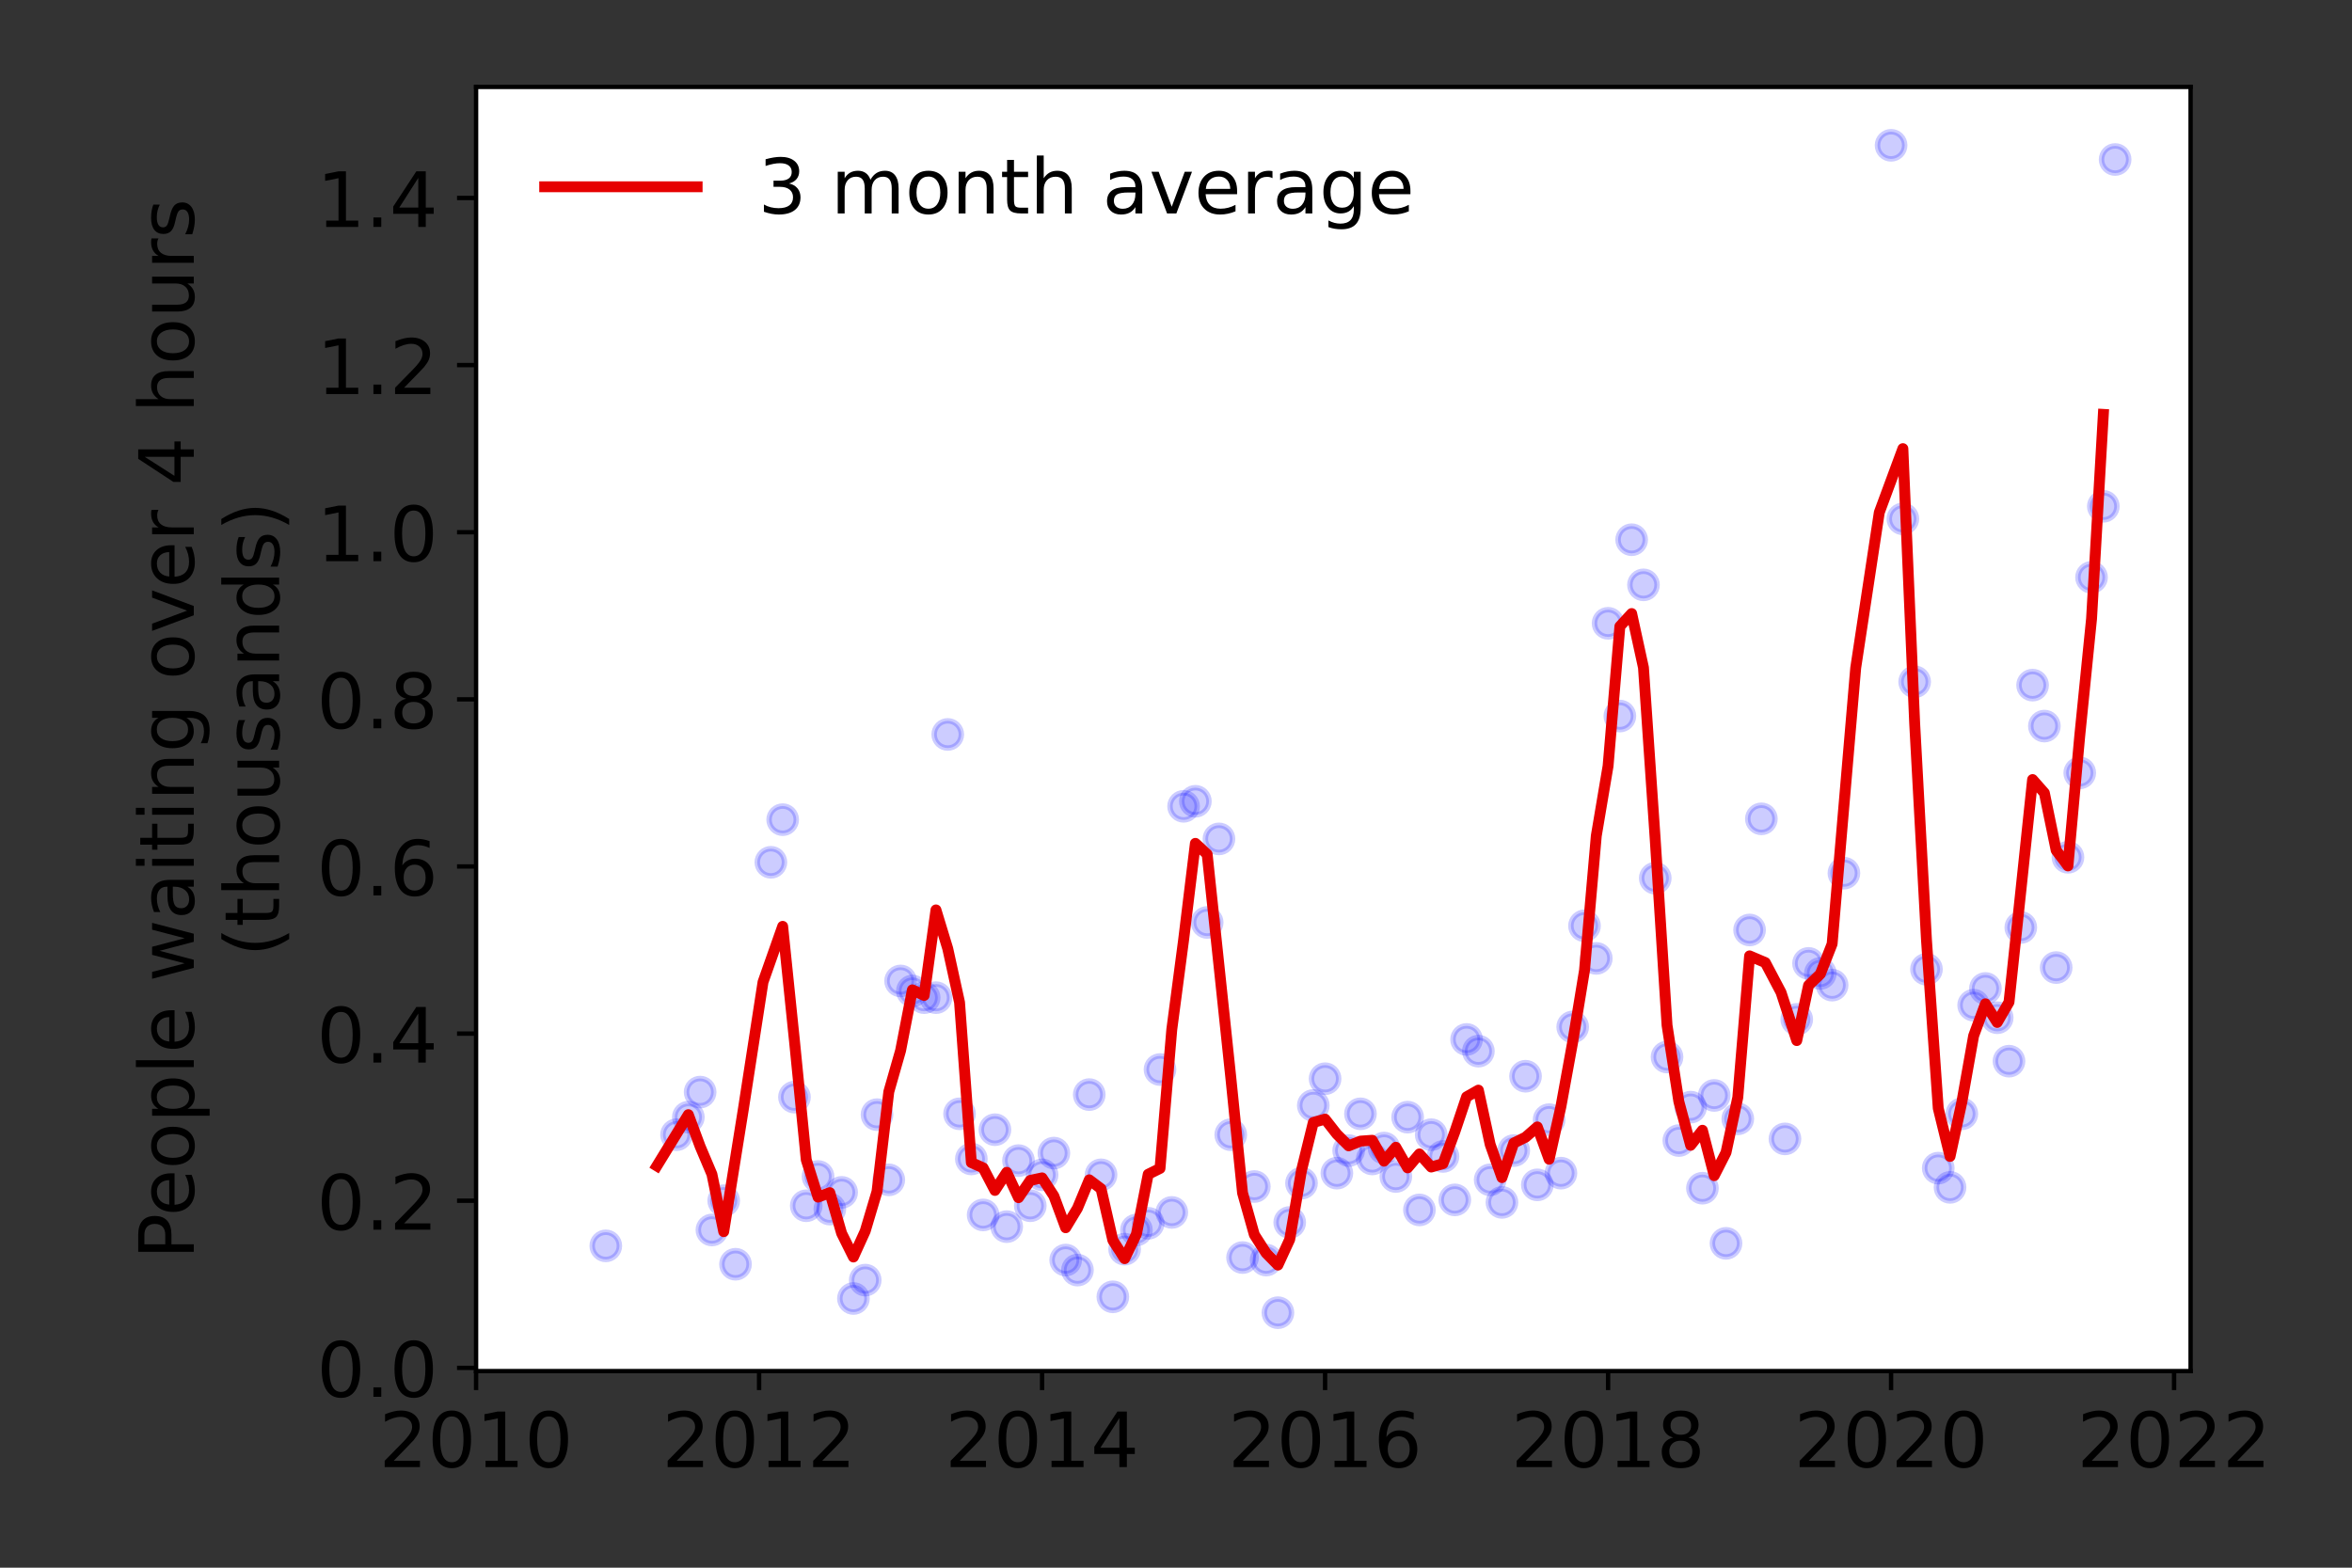 <?xml version="1.0" encoding="utf-8" standalone="no"?>
<!DOCTYPE svg PUBLIC "-//W3C//DTD SVG 1.1//EN"
  "http://www.w3.org/Graphics/SVG/1.1/DTD/svg11.dtd">
<!-- Created with matplotlib (https://matplotlib.org/) -->
<svg height="288pt" version="1.1" viewBox="0 0 432 288" width="432pt" xmlns="http://www.w3.org/2000/svg" xmlns:xlink="http://www.w3.org/1999/xlink">
 <rect x="0" y="0" width="432" height="288" fill="#333333" stroke="none"/>
 <defs>
  <style type="text/css">*{stroke-linecap:butt;stroke-linejoin:round;}</style>
 </defs>
 <g id="figure_1">
  <g id="patch_1">
   <path d="M 0 288 
L 432 288 
L 432 0 
L 0 0 
z
" style="fill:none;"/>
  </g>
  <g id="axes_1">
   <g id="patch_2">
    <path d="M 87.445 251.88 
L 402.354 251.88 
L 402.354 15.972 
L 87.445 15.972 
z
" style="fill:#ffffff;"/>
   </g>
   <g id="matplotlib.axis_1">
    <g id="xtick_1">
     <g id="line2d_1">
      <defs>
       <path d="M 0 0 
L 0 3.5 
" id="mba9debce0e" style="stroke:#000000;stroke-width:0.8;"/>
      </defs>
      <g>
       <use style="stroke:#000000;stroke-width:0.8;" x="87.445" xlink:href="#mba9debce0e" y="251.88"/>
      </g>
     </g>
     <g id="text_1">
      <!-- 2010 -->
      <g transform="translate(69.63 269.518)scale(0.14 -0.14)">
       <defs>
        <path d="M 19.188 8.297 
L 53.609 8.297 
L 53.609 0 
L 7.328 0 
L 7.328 8.297 
Q 12.938 14.109 22.625 23.891 
Q 32.328 33.688 34.812 36.531 
Q 39.547 41.844 41.422 45.531 
Q 43.312 49.219 43.312 52.781 
Q 43.312 58.594 39.234 62.25 
Q 35.156 65.922 28.609 65.922 
Q 23.969 65.922 18.812 64.312 
Q 13.672 62.703 7.812 59.422 
L 7.812 69.391 
Q 13.766 71.781 18.938 73 
Q 24.125 74.219 28.422 74.219 
Q 39.75 74.219 46.484 68.547 
Q 53.219 62.891 53.219 53.422 
Q 53.219 48.922 51.531 44.891 
Q 49.859 40.875 45.406 35.406 
Q 44.188 33.984 37.641 27.219 
Q 31.109 20.453 19.188 8.297 
z
" id="DejaVuSans-50"/>
        <path d="M 31.781 66.406 
Q 24.172 66.406 20.328 58.906 
Q 16.5 51.422 16.5 36.375 
Q 16.5 21.391 20.328 13.891 
Q 24.172 6.391 31.781 6.391 
Q 39.453 6.391 43.281 13.891 
Q 47.125 21.391 47.125 36.375 
Q 47.125 51.422 43.281 58.906 
Q 39.453 66.406 31.781 66.406 
z
M 31.781 74.219 
Q 44.047 74.219 50.516 64.516 
Q 56.984 54.828 56.984 36.375 
Q 56.984 17.969 50.516 8.266 
Q 44.047 -1.422 31.781 -1.422 
Q 19.531 -1.422 13.062 8.266 
Q 6.594 17.969 6.594 36.375 
Q 6.594 54.828 13.062 64.516 
Q 19.531 74.219 31.781 74.219 
z
" id="DejaVuSans-48"/>
        <path d="M 12.406 8.297 
L 28.516 8.297 
L 28.516 63.922 
L 10.984 60.406 
L 10.984 69.391 
L 28.422 72.906 
L 38.281 72.906 
L 38.281 8.297 
L 54.391 8.297 
L 54.391 0 
L 12.406 0 
z
" id="DejaVuSans-49"/>
       </defs>
       <use xlink:href="#DejaVuSans-50"/>
       <use x="63.623" xlink:href="#DejaVuSans-48"/>
       <use x="127.246" xlink:href="#DejaVuSans-49"/>
       <use x="190.869" xlink:href="#DejaVuSans-48"/>
      </g>
     </g>
    </g>
    <g id="xtick_2">
     <g id="line2d_2">
      <g>
       <use style="stroke:#000000;stroke-width:0.8;" x="139.424" xlink:href="#mba9debce0e" y="251.88"/>
      </g>
     </g>
     <g id="text_2">
      <!-- 2012 -->
      <g transform="translate(121.609 269.518)scale(0.14 -0.14)">
       <use xlink:href="#DejaVuSans-50"/>
       <use x="63.623" xlink:href="#DejaVuSans-48"/>
       <use x="127.246" xlink:href="#DejaVuSans-49"/>
       <use x="190.869" xlink:href="#DejaVuSans-50"/>
      </g>
     </g>
    </g>
    <g id="xtick_3">
     <g id="line2d_3">
      <g>
       <use style="stroke:#000000;stroke-width:0.8;" x="191.404" xlink:href="#mba9debce0e" y="251.88"/>
      </g>
     </g>
     <g id="text_3">
      <!-- 2014 -->
      <g transform="translate(173.589 269.518)scale(0.14 -0.14)">
       <defs>
        <path d="M 37.797 64.312 
L 12.891 25.391 
L 37.797 25.391 
z
M 35.203 72.906 
L 47.609 72.906 
L 47.609 25.391 
L 58.016 25.391 
L 58.016 17.188 
L 47.609 17.188 
L 47.609 0 
L 37.797 0 
L 37.797 17.188 
L 4.891 17.188 
L 4.891 26.703 
z
" id="DejaVuSans-52"/>
       </defs>
       <use xlink:href="#DejaVuSans-50"/>
       <use x="63.623" xlink:href="#DejaVuSans-48"/>
       <use x="127.246" xlink:href="#DejaVuSans-49"/>
       <use x="190.869" xlink:href="#DejaVuSans-52"/>
      </g>
     </g>
    </g>
    <g id="xtick_4">
     <g id="line2d_4">
      <g>
       <use style="stroke:#000000;stroke-width:0.8;" x="243.383" xlink:href="#mba9debce0e" y="251.88"/>
      </g>
     </g>
     <g id="text_4">
      <!-- 2016 -->
      <g transform="translate(225.568 269.518)scale(0.14 -0.14)">
       <defs>
        <path d="M 33.016 40.375 
Q 26.375 40.375 22.484 35.828 
Q 18.609 31.297 18.609 23.391 
Q 18.609 15.531 22.484 10.953 
Q 26.375 6.391 33.016 6.391 
Q 39.656 6.391 43.531 10.953 
Q 47.406 15.531 47.406 23.391 
Q 47.406 31.297 43.531 35.828 
Q 39.656 40.375 33.016 40.375 
z
M 52.594 71.297 
L 52.594 62.312 
Q 48.875 64.062 45.094 64.984 
Q 41.312 65.922 37.594 65.922 
Q 27.828 65.922 22.672 59.328 
Q 17.531 52.734 16.797 39.406 
Q 19.672 43.656 24.016 45.922 
Q 28.375 48.188 33.594 48.188 
Q 44.578 48.188 50.953 41.516 
Q 57.328 34.859 57.328 23.391 
Q 57.328 12.156 50.688 5.359 
Q 44.047 -1.422 33.016 -1.422 
Q 20.359 -1.422 13.672 8.266 
Q 6.984 17.969 6.984 36.375 
Q 6.984 53.656 15.188 63.938 
Q 23.391 74.219 37.203 74.219 
Q 40.922 74.219 44.703 73.484 
Q 48.484 72.75 52.594 71.297 
z
" id="DejaVuSans-54"/>
       </defs>
       <use xlink:href="#DejaVuSans-50"/>
       <use x="63.623" xlink:href="#DejaVuSans-48"/>
       <use x="127.246" xlink:href="#DejaVuSans-49"/>
       <use x="190.869" xlink:href="#DejaVuSans-54"/>
      </g>
     </g>
    </g>
    <g id="xtick_5">
     <g id="line2d_5">
      <g>
       <use style="stroke:#000000;stroke-width:0.8;" x="295.363" xlink:href="#mba9debce0e" y="251.88"/>
      </g>
     </g>
     <g id="text_5">
      <!-- 2018 -->
      <g transform="translate(277.548 269.518)scale(0.14 -0.14)">
       <defs>
        <path d="M 31.781 34.625 
Q 24.75 34.625 20.719 30.859 
Q 16.703 27.094 16.703 20.516 
Q 16.703 13.922 20.719 10.156 
Q 24.75 6.391 31.781 6.391 
Q 38.812 6.391 42.859 10.172 
Q 46.922 13.969 46.922 20.516 
Q 46.922 27.094 42.891 30.859 
Q 38.875 34.625 31.781 34.625 
z
M 21.922 38.812 
Q 15.578 40.375 12.031 44.719 
Q 8.5 49.078 8.5 55.328 
Q 8.5 64.062 14.719 69.141 
Q 20.953 74.219 31.781 74.219 
Q 42.672 74.219 48.875 69.141 
Q 55.078 64.062 55.078 55.328 
Q 55.078 49.078 51.531 44.719 
Q 48 40.375 41.703 38.812 
Q 48.828 37.156 52.797 32.312 
Q 56.781 27.484 56.781 20.516 
Q 56.781 9.906 50.312 4.234 
Q 43.844 -1.422 31.781 -1.422 
Q 19.734 -1.422 13.25 4.234 
Q 6.781 9.906 6.781 20.516 
Q 6.781 27.484 10.781 32.312 
Q 14.797 37.156 21.922 38.812 
z
M 18.312 54.391 
Q 18.312 48.734 21.844 45.562 
Q 25.391 42.391 31.781 42.391 
Q 38.141 42.391 41.719 45.562 
Q 45.312 48.734 45.312 54.391 
Q 45.312 60.062 41.719 63.234 
Q 38.141 66.406 31.781 66.406 
Q 25.391 66.406 21.844 63.234 
Q 18.312 60.062 18.312 54.391 
z
" id="DejaVuSans-56"/>
       </defs>
       <use xlink:href="#DejaVuSans-50"/>
       <use x="63.623" xlink:href="#DejaVuSans-48"/>
       <use x="127.246" xlink:href="#DejaVuSans-49"/>
       <use x="190.869" xlink:href="#DejaVuSans-56"/>
      </g>
     </g>
    </g>
    <g id="xtick_6">
     <g id="line2d_6">
      <g>
       <use style="stroke:#000000;stroke-width:0.8;" x="347.342" xlink:href="#mba9debce0e" y="251.88"/>
      </g>
     </g>
     <g id="text_6">
      <!-- 2020 -->
      <g transform="translate(329.527 269.518)scale(0.14 -0.14)">
       <use xlink:href="#DejaVuSans-50"/>
       <use x="63.623" xlink:href="#DejaVuSans-48"/>
       <use x="127.246" xlink:href="#DejaVuSans-50"/>
       <use x="190.869" xlink:href="#DejaVuSans-48"/>
      </g>
     </g>
    </g>
    <g id="xtick_7">
     <g id="line2d_7">
      <g>
       <use style="stroke:#000000;stroke-width:0.8;" x="399.322" xlink:href="#mba9debce0e" y="251.88"/>
      </g>
     </g>
     <g id="text_7">
      <!-- 2022 -->
      <g transform="translate(381.507 269.518)scale(0.14 -0.14)">
       <use xlink:href="#DejaVuSans-50"/>
       <use x="63.623" xlink:href="#DejaVuSans-48"/>
       <use x="127.246" xlink:href="#DejaVuSans-50"/>
       <use x="190.869" xlink:href="#DejaVuSans-50"/>
      </g>
     </g>
    </g>
   </g>
   <g id="matplotlib.axis_2">
    <g id="ytick_1">
     <g id="line2d_8">
      <defs>
       <path d="M 0 0 
L -3.5 0 
" id="m75bb83b23f" style="stroke:#000000;stroke-width:0.8;"/>
      </defs>
      <g>
       <use style="stroke:#000000;stroke-width:0.8;" x="87.445" xlink:href="#m75bb83b23f" y="251.289"/>
      </g>
     </g>
     <g id="text_8">
      <!-- 0.0 -->
      <g transform="translate(58.181 256.608)scale(0.14 -0.14)">
       <defs>
        <path d="M 10.688 12.406 
L 21 12.406 
L 21 0 
L 10.688 0 
z
" id="DejaVuSans-46"/>
       </defs>
       <use xlink:href="#DejaVuSans-48"/>
       <use x="63.623" xlink:href="#DejaVuSans-46"/>
       <use x="95.41" xlink:href="#DejaVuSans-48"/>
      </g>
     </g>
    </g>
    <g id="ytick_2">
     <g id="line2d_9">
      <g>
       <use style="stroke:#000000;stroke-width:0.8;" x="87.445" xlink:href="#m75bb83b23f" y="220.586"/>
      </g>
     </g>
     <g id="text_9">
      <!-- 0.2 -->
      <g transform="translate(58.181 225.905)scale(0.14 -0.14)">
       <use xlink:href="#DejaVuSans-48"/>
       <use x="63.623" xlink:href="#DejaVuSans-46"/>
       <use x="95.41" xlink:href="#DejaVuSans-50"/>
      </g>
     </g>
    </g>
    <g id="ytick_3">
     <g id="line2d_10">
      <g>
       <use style="stroke:#000000;stroke-width:0.8;" x="87.445" xlink:href="#m75bb83b23f" y="189.883"/>
      </g>
     </g>
     <g id="text_10">
      <!-- 0.4 -->
      <g transform="translate(58.181 195.201)scale(0.14 -0.14)">
       <use xlink:href="#DejaVuSans-48"/>
       <use x="63.623" xlink:href="#DejaVuSans-46"/>
       <use x="95.41" xlink:href="#DejaVuSans-52"/>
      </g>
     </g>
    </g>
    <g id="ytick_4">
     <g id="line2d_11">
      <g>
       <use style="stroke:#000000;stroke-width:0.8;" x="87.445" xlink:href="#m75bb83b23f" y="159.179"/>
      </g>
     </g>
     <g id="text_11">
      <!-- 0.6 -->
      <g transform="translate(58.181 164.498)scale(0.14 -0.14)">
       <use xlink:href="#DejaVuSans-48"/>
       <use x="63.623" xlink:href="#DejaVuSans-46"/>
       <use x="95.41" xlink:href="#DejaVuSans-54"/>
      </g>
     </g>
    </g>
    <g id="ytick_5">
     <g id="line2d_12">
      <g>
       <use style="stroke:#000000;stroke-width:0.8;" x="87.445" xlink:href="#m75bb83b23f" y="128.476"/>
      </g>
     </g>
     <g id="text_12">
      <!-- 0.8 -->
      <g transform="translate(58.181 133.795)scale(0.14 -0.14)">
       <use xlink:href="#DejaVuSans-48"/>
       <use x="63.623" xlink:href="#DejaVuSans-46"/>
       <use x="95.41" xlink:href="#DejaVuSans-56"/>
      </g>
     </g>
    </g>
    <g id="ytick_6">
     <g id="line2d_13">
      <g>
       <use style="stroke:#000000;stroke-width:0.8;" x="87.445" xlink:href="#m75bb83b23f" y="97.773"/>
      </g>
     </g>
     <g id="text_13">
      <!-- 1.0 -->
      <g transform="translate(58.181 103.092)scale(0.14 -0.14)">
       <use xlink:href="#DejaVuSans-49"/>
       <use x="63.623" xlink:href="#DejaVuSans-46"/>
       <use x="95.41" xlink:href="#DejaVuSans-48"/>
      </g>
     </g>
    </g>
    <g id="ytick_7">
     <g id="line2d_14">
      <g>
       <use style="stroke:#000000;stroke-width:0.8;" x="87.445" xlink:href="#m75bb83b23f" y="67.07"/>
      </g>
     </g>
     <g id="text_14">
      <!-- 1.2 -->
      <g transform="translate(58.181 72.389)scale(0.14 -0.14)">
       <use xlink:href="#DejaVuSans-49"/>
       <use x="63.623" xlink:href="#DejaVuSans-46"/>
       <use x="95.41" xlink:href="#DejaVuSans-50"/>
      </g>
     </g>
    </g>
    <g id="ytick_8">
     <g id="line2d_15">
      <g>
       <use style="stroke:#000000;stroke-width:0.8;" x="87.445" xlink:href="#m75bb83b23f" y="36.366"/>
      </g>
     </g>
     <g id="text_15">
      <!-- 1.4 -->
      <g transform="translate(58.181 41.685)scale(0.14 -0.14)">
       <use xlink:href="#DejaVuSans-49"/>
       <use x="63.623" xlink:href="#DejaVuSans-46"/>
       <use x="95.41" xlink:href="#DejaVuSans-52"/>
      </g>
     </g>
    </g>
    <g id="text_16">
     <!-- People waiting over 4 hours -->
     <g transform="translate(35.592 231.351)rotate(-90)scale(0.14 -0.14)">
      <defs>
       <path d="M 19.672 64.797 
L 19.672 37.406 
L 32.078 37.406 
Q 38.969 37.406 42.719 40.969 
Q 46.484 44.531 46.484 51.125 
Q 46.484 57.672 42.719 61.234 
Q 38.969 64.797 32.078 64.797 
z
M 9.812 72.906 
L 32.078 72.906 
Q 44.344 72.906 50.609 67.359 
Q 56.891 61.812 56.891 51.125 
Q 56.891 40.328 50.609 34.812 
Q 44.344 29.297 32.078 29.297 
L 19.672 29.297 
L 19.672 0 
L 9.812 0 
z
" id="DejaVuSans-80"/>
       <path d="M 56.203 29.594 
L 56.203 25.203 
L 14.891 25.203 
Q 15.484 15.922 20.484 11.062 
Q 25.484 6.203 34.422 6.203 
Q 39.594 6.203 44.453 7.469 
Q 49.312 8.734 54.109 11.281 
L 54.109 2.781 
Q 49.266 0.734 44.188 -0.344 
Q 39.109 -1.422 33.891 -1.422 
Q 20.797 -1.422 13.156 6.188 
Q 5.516 13.812 5.516 26.812 
Q 5.516 40.234 12.766 48.109 
Q 20.016 56 32.328 56 
Q 43.359 56 49.781 48.891 
Q 56.203 41.797 56.203 29.594 
z
M 47.219 32.234 
Q 47.125 39.594 43.094 43.984 
Q 39.062 48.391 32.422 48.391 
Q 24.906 48.391 20.391 44.141 
Q 15.875 39.891 15.188 32.172 
z
" id="DejaVuSans-101"/>
       <path d="M 30.609 48.391 
Q 23.391 48.391 19.188 42.75 
Q 14.984 37.109 14.984 27.297 
Q 14.984 17.484 19.156 11.844 
Q 23.344 6.203 30.609 6.203 
Q 37.797 6.203 41.984 11.859 
Q 46.188 17.531 46.188 27.297 
Q 46.188 37.016 41.984 42.703 
Q 37.797 48.391 30.609 48.391 
z
M 30.609 56 
Q 42.328 56 49.016 48.375 
Q 55.719 40.766 55.719 27.297 
Q 55.719 13.875 49.016 6.219 
Q 42.328 -1.422 30.609 -1.422 
Q 18.844 -1.422 12.172 6.219 
Q 5.516 13.875 5.516 27.297 
Q 5.516 40.766 12.172 48.375 
Q 18.844 56 30.609 56 
z
" id="DejaVuSans-111"/>
       <path d="M 18.109 8.203 
L 18.109 -20.797 
L 9.078 -20.797 
L 9.078 54.688 
L 18.109 54.688 
L 18.109 46.391 
Q 20.953 51.266 25.266 53.625 
Q 29.594 56 35.594 56 
Q 45.562 56 51.781 48.094 
Q 58.016 40.188 58.016 27.297 
Q 58.016 14.406 51.781 6.484 
Q 45.562 -1.422 35.594 -1.422 
Q 29.594 -1.422 25.266 0.953 
Q 20.953 3.328 18.109 8.203 
z
M 48.688 27.297 
Q 48.688 37.203 44.609 42.844 
Q 40.531 48.484 33.406 48.484 
Q 26.266 48.484 22.188 42.844 
Q 18.109 37.203 18.109 27.297 
Q 18.109 17.391 22.188 11.75 
Q 26.266 6.109 33.406 6.109 
Q 40.531 6.109 44.609 11.75 
Q 48.688 17.391 48.688 27.297 
z
" id="DejaVuSans-112"/>
       <path d="M 9.422 75.984 
L 18.406 75.984 
L 18.406 0 
L 9.422 0 
z
" id="DejaVuSans-108"/>
       <path id="DejaVuSans-32"/>
       <path d="M 4.203 54.688 
L 13.188 54.688 
L 24.422 12.016 
L 35.594 54.688 
L 46.188 54.688 
L 57.422 12.016 
L 68.609 54.688 
L 77.594 54.688 
L 63.281 0 
L 52.688 0 
L 40.922 44.828 
L 29.109 0 
L 18.5 0 
z
" id="DejaVuSans-119"/>
       <path d="M 34.281 27.484 
Q 23.391 27.484 19.188 25 
Q 14.984 22.516 14.984 16.5 
Q 14.984 11.719 18.141 8.906 
Q 21.297 6.109 26.703 6.109 
Q 34.188 6.109 38.703 11.406 
Q 43.219 16.703 43.219 25.484 
L 43.219 27.484 
z
M 52.203 31.203 
L 52.203 0 
L 43.219 0 
L 43.219 8.297 
Q 40.141 3.328 35.547 0.953 
Q 30.953 -1.422 24.312 -1.422 
Q 15.922 -1.422 10.953 3.297 
Q 6 8.016 6 15.922 
Q 6 25.141 12.172 29.828 
Q 18.359 34.516 30.609 34.516 
L 43.219 34.516 
L 43.219 35.406 
Q 43.219 41.609 39.141 45 
Q 35.062 48.391 27.688 48.391 
Q 23 48.391 18.547 47.266 
Q 14.109 46.141 10.016 43.891 
L 10.016 52.203 
Q 14.938 54.109 19.578 55.047 
Q 24.219 56 28.609 56 
Q 40.484 56 46.344 49.844 
Q 52.203 43.703 52.203 31.203 
z
" id="DejaVuSans-97"/>
       <path d="M 9.422 54.688 
L 18.406 54.688 
L 18.406 0 
L 9.422 0 
z
M 9.422 75.984 
L 18.406 75.984 
L 18.406 64.594 
L 9.422 64.594 
z
" id="DejaVuSans-105"/>
       <path d="M 18.312 70.219 
L 18.312 54.688 
L 36.812 54.688 
L 36.812 47.703 
L 18.312 47.703 
L 18.312 18.016 
Q 18.312 11.328 20.141 9.422 
Q 21.969 7.516 27.594 7.516 
L 36.812 7.516 
L 36.812 0 
L 27.594 0 
Q 17.188 0 13.234 3.875 
Q 9.281 7.766 9.281 18.016 
L 9.281 47.703 
L 2.688 47.703 
L 2.688 54.688 
L 9.281 54.688 
L 9.281 70.219 
z
" id="DejaVuSans-116"/>
       <path d="M 54.891 33.016 
L 54.891 0 
L 45.906 0 
L 45.906 32.719 
Q 45.906 40.484 42.875 44.328 
Q 39.844 48.188 33.797 48.188 
Q 26.516 48.188 22.312 43.547 
Q 18.109 38.922 18.109 30.906 
L 18.109 0 
L 9.078 0 
L 9.078 54.688 
L 18.109 54.688 
L 18.109 46.188 
Q 21.344 51.125 25.703 53.562 
Q 30.078 56 35.797 56 
Q 45.219 56 50.047 50.172 
Q 54.891 44.344 54.891 33.016 
z
" id="DejaVuSans-110"/>
       <path d="M 45.406 27.984 
Q 45.406 37.75 41.375 43.109 
Q 37.359 48.484 30.078 48.484 
Q 22.859 48.484 18.828 43.109 
Q 14.797 37.75 14.797 27.984 
Q 14.797 18.266 18.828 12.891 
Q 22.859 7.516 30.078 7.516 
Q 37.359 7.516 41.375 12.891 
Q 45.406 18.266 45.406 27.984 
z
M 54.391 6.781 
Q 54.391 -7.172 48.188 -13.984 
Q 42 -20.797 29.203 -20.797 
Q 24.469 -20.797 20.266 -20.094 
Q 16.062 -19.391 12.109 -17.922 
L 12.109 -9.188 
Q 16.062 -11.328 19.922 -12.344 
Q 23.781 -13.375 27.781 -13.375 
Q 36.625 -13.375 41.016 -8.766 
Q 45.406 -4.156 45.406 5.172 
L 45.406 9.625 
Q 42.625 4.781 38.281 2.391 
Q 33.938 0 27.875 0 
Q 17.828 0 11.672 7.656 
Q 5.516 15.328 5.516 27.984 
Q 5.516 40.672 11.672 48.328 
Q 17.828 56 27.875 56 
Q 33.938 56 38.281 53.609 
Q 42.625 51.219 45.406 46.391 
L 45.406 54.688 
L 54.391 54.688 
z
" id="DejaVuSans-103"/>
       <path d="M 2.984 54.688 
L 12.5 54.688 
L 29.594 8.797 
L 46.688 54.688 
L 56.203 54.688 
L 35.688 0 
L 23.484 0 
z
" id="DejaVuSans-118"/>
       <path d="M 41.109 46.297 
Q 39.594 47.172 37.812 47.578 
Q 36.031 48 33.891 48 
Q 26.266 48 22.188 43.047 
Q 18.109 38.094 18.109 28.812 
L 18.109 0 
L 9.078 0 
L 9.078 54.688 
L 18.109 54.688 
L 18.109 46.188 
Q 20.953 51.172 25.484 53.578 
Q 30.031 56 36.531 56 
Q 37.453 56 38.578 55.875 
Q 39.703 55.766 41.062 55.516 
z
" id="DejaVuSans-114"/>
       <path d="M 54.891 33.016 
L 54.891 0 
L 45.906 0 
L 45.906 32.719 
Q 45.906 40.484 42.875 44.328 
Q 39.844 48.188 33.797 48.188 
Q 26.516 48.188 22.312 43.547 
Q 18.109 38.922 18.109 30.906 
L 18.109 0 
L 9.078 0 
L 9.078 75.984 
L 18.109 75.984 
L 18.109 46.188 
Q 21.344 51.125 25.703 53.562 
Q 30.078 56 35.797 56 
Q 45.219 56 50.047 50.172 
Q 54.891 44.344 54.891 33.016 
z
" id="DejaVuSans-104"/>
       <path d="M 8.5 21.578 
L 8.5 54.688 
L 17.484 54.688 
L 17.484 21.922 
Q 17.484 14.156 20.5 10.266 
Q 23.531 6.391 29.594 6.391 
Q 36.859 6.391 41.078 11.031 
Q 45.312 15.672 45.312 23.688 
L 45.312 54.688 
L 54.297 54.688 
L 54.297 0 
L 45.312 0 
L 45.312 8.406 
Q 42.047 3.422 37.719 1 
Q 33.406 -1.422 27.688 -1.422 
Q 18.266 -1.422 13.375 4.438 
Q 8.5 10.297 8.5 21.578 
z
M 31.109 56 
z
" id="DejaVuSans-117"/>
       <path d="M 44.281 53.078 
L 44.281 44.578 
Q 40.484 46.531 36.375 47.5 
Q 32.281 48.484 27.875 48.484 
Q 21.188 48.484 17.844 46.438 
Q 14.5 44.391 14.5 40.281 
Q 14.5 37.156 16.891 35.375 
Q 19.281 33.594 26.516 31.984 
L 29.594 31.297 
Q 39.156 29.25 43.188 25.516 
Q 47.219 21.781 47.219 15.094 
Q 47.219 7.469 41.188 3.016 
Q 35.156 -1.422 24.609 -1.422 
Q 20.219 -1.422 15.453 -0.562 
Q 10.688 0.297 5.422 2 
L 5.422 11.281 
Q 10.406 8.688 15.234 7.391 
Q 20.062 6.109 24.812 6.109 
Q 31.156 6.109 34.562 8.281 
Q 37.984 10.453 37.984 14.406 
Q 37.984 18.062 35.516 20.016 
Q 33.062 21.969 24.703 23.781 
L 21.578 24.516 
Q 13.234 26.266 9.516 29.906 
Q 5.812 33.547 5.812 39.891 
Q 5.812 47.609 11.281 51.797 
Q 16.75 56 26.812 56 
Q 31.781 56 36.172 55.266 
Q 40.578 54.547 44.281 53.078 
z
" id="DejaVuSans-115"/>
      </defs>
      <use xlink:href="#DejaVuSans-80"/>
      <use x="56.678" xlink:href="#DejaVuSans-101"/>
      <use x="118.201" xlink:href="#DejaVuSans-111"/>
      <use x="179.383" xlink:href="#DejaVuSans-112"/>
      <use x="242.859" xlink:href="#DejaVuSans-108"/>
      <use x="270.643" xlink:href="#DejaVuSans-101"/>
      <use x="332.166" xlink:href="#DejaVuSans-32"/>
      <use x="363.953" xlink:href="#DejaVuSans-119"/>
      <use x="445.74" xlink:href="#DejaVuSans-97"/>
      <use x="507.02" xlink:href="#DejaVuSans-105"/>
      <use x="534.803" xlink:href="#DejaVuSans-116"/>
      <use x="574.012" xlink:href="#DejaVuSans-105"/>
      <use x="601.795" xlink:href="#DejaVuSans-110"/>
      <use x="665.174" xlink:href="#DejaVuSans-103"/>
      <use x="728.65" xlink:href="#DejaVuSans-32"/>
      <use x="760.438" xlink:href="#DejaVuSans-111"/>
      <use x="821.619" xlink:href="#DejaVuSans-118"/>
      <use x="880.799" xlink:href="#DejaVuSans-101"/>
      <use x="942.322" xlink:href="#DejaVuSans-114"/>
      <use x="983.436" xlink:href="#DejaVuSans-32"/>
      <use x="1015.223" xlink:href="#DejaVuSans-52"/>
      <use x="1078.846" xlink:href="#DejaVuSans-32"/>
      <use x="1110.633" xlink:href="#DejaVuSans-104"/>
      <use x="1174.012" xlink:href="#DejaVuSans-111"/>
      <use x="1235.193" xlink:href="#DejaVuSans-117"/>
      <use x="1298.572" xlink:href="#DejaVuSans-114"/>
      <use x="1339.686" xlink:href="#DejaVuSans-115"/>
     </g>
     <!-- (thousands) -->
     <g transform="translate(51.269 175.751)rotate(-90)scale(0.14 -0.14)">
      <defs>
       <path d="M 31 75.875 
Q 24.469 64.656 21.281 53.656 
Q 18.109 42.672 18.109 31.391 
Q 18.109 20.125 21.312 9.062 
Q 24.516 -2 31 -13.188 
L 23.188 -13.188 
Q 15.875 -1.703 12.234 9.375 
Q 8.594 20.453 8.594 31.391 
Q 8.594 42.281 12.203 53.312 
Q 15.828 64.359 23.188 75.875 
z
" id="DejaVuSans-40"/>
       <path d="M 45.406 46.391 
L 45.406 75.984 
L 54.391 75.984 
L 54.391 0 
L 45.406 0 
L 45.406 8.203 
Q 42.578 3.328 38.25 0.953 
Q 33.938 -1.422 27.875 -1.422 
Q 17.969 -1.422 11.734 6.484 
Q 5.516 14.406 5.516 27.297 
Q 5.516 40.188 11.734 48.094 
Q 17.969 56 27.875 56 
Q 33.938 56 38.25 53.625 
Q 42.578 51.266 45.406 46.391 
z
M 14.797 27.297 
Q 14.797 17.391 18.875 11.75 
Q 22.953 6.109 30.078 6.109 
Q 37.203 6.109 41.297 11.75 
Q 45.406 17.391 45.406 27.297 
Q 45.406 37.203 41.297 42.844 
Q 37.203 48.484 30.078 48.484 
Q 22.953 48.484 18.875 42.844 
Q 14.797 37.203 14.797 27.297 
z
" id="DejaVuSans-100"/>
       <path d="M 8.016 75.875 
L 15.828 75.875 
Q 23.141 64.359 26.781 53.312 
Q 30.422 42.281 30.422 31.391 
Q 30.422 20.453 26.781 9.375 
Q 23.141 -1.703 15.828 -13.188 
L 8.016 -13.188 
Q 14.5 -2 17.703 9.062 
Q 20.906 20.125 20.906 31.391 
Q 20.906 42.672 17.703 53.656 
Q 14.5 64.656 8.016 75.875 
z
" id="DejaVuSans-41"/>
      </defs>
      <use xlink:href="#DejaVuSans-40"/>
      <use x="39.014" xlink:href="#DejaVuSans-116"/>
      <use x="78.223" xlink:href="#DejaVuSans-104"/>
      <use x="141.602" xlink:href="#DejaVuSans-111"/>
      <use x="202.783" xlink:href="#DejaVuSans-117"/>
      <use x="266.162" xlink:href="#DejaVuSans-115"/>
      <use x="318.262" xlink:href="#DejaVuSans-97"/>
      <use x="379.541" xlink:href="#DejaVuSans-110"/>
      <use x="442.92" xlink:href="#DejaVuSans-100"/>
      <use x="506.396" xlink:href="#DejaVuSans-115"/>
      <use x="558.496" xlink:href="#DejaVuSans-41"/>
     </g>
    </g>
   </g>
   <g id="line2d_16">
    <defs>
     <path d="M 0 2.5 
C 0.663 2.5 1.299 2.237 1.768 1.768 
C 2.237 1.299 2.5 0.663 2.5 0 
C 2.5 -0.663 2.237 -1.299 1.768 -1.768 
C 1.299 -2.237 0.663 -2.5 0 -2.5 
C -0.663 -2.5 -1.299 -2.237 -1.768 -1.768 
C -2.237 -1.299 -2.5 -0.663 -2.5 0 
C -2.5 0.663 -2.237 1.299 -1.768 1.768 
C -1.299 2.237 -0.663 2.5 0 2.5 
z
" id="mb35d72bde7" style="stroke:#0000ff;stroke-opacity:0.2;"/>
    </defs>
    <g clip-path="url(#pe2855f796d)">
     <use style="fill:#0000ff;fill-opacity:0.2;stroke:#0000ff;stroke-opacity:0.2;" x="388.492" xlink:href="#mb35d72bde7" y="29.305"/>
     <use style="fill:#0000ff;fill-opacity:0.2;stroke:#0000ff;stroke-opacity:0.2;" x="386.327" xlink:href="#mb35d72bde7" y="93.014"/>
     <use style="fill:#0000ff;fill-opacity:0.2;stroke:#0000ff;stroke-opacity:0.2;" x="384.161" xlink:href="#mb35d72bde7" y="106.063"/>
     <use style="fill:#0000ff;fill-opacity:0.2;stroke:#0000ff;stroke-opacity:0.2;" x="381.995" xlink:href="#mb35d72bde7" y="141.985"/>
     <use style="fill:#0000ff;fill-opacity:0.2;stroke:#0000ff;stroke-opacity:0.2;" x="379.829" xlink:href="#mb35d72bde7" y="157.491"/>
     <use style="fill:#0000ff;fill-opacity:0.2;stroke:#0000ff;stroke-opacity:0.2;" x="377.663" xlink:href="#mb35d72bde7" y="177.755"/>
     <use style="fill:#0000ff;fill-opacity:0.2;stroke:#0000ff;stroke-opacity:0.2;" x="375.498" xlink:href="#mb35d72bde7" y="133.389"/>
     <use style="fill:#0000ff;fill-opacity:0.2;stroke:#0000ff;stroke-opacity:0.2;" x="373.332" xlink:href="#mb35d72bde7" y="125.866"/>
     <use style="fill:#0000ff;fill-opacity:0.2;stroke:#0000ff;stroke-opacity:0.2;" x="371.166" xlink:href="#mb35d72bde7" y="170.386"/>
     <use style="fill:#0000ff;fill-opacity:0.2;stroke:#0000ff;stroke-opacity:0.2;" x="369" xlink:href="#mb35d72bde7" y="194.949"/>
     <use style="fill:#0000ff;fill-opacity:0.2;stroke:#0000ff;stroke-opacity:0.2;" x="366.834" xlink:href="#mb35d72bde7" y="186.966"/>
     <use style="fill:#0000ff;fill-opacity:0.2;stroke:#0000ff;stroke-opacity:0.2;" x="364.669" xlink:href="#mb35d72bde7" y="181.593"/>
     <use style="fill:#0000ff;fill-opacity:0.2;stroke:#0000ff;stroke-opacity:0.2;" x="362.503" xlink:href="#mb35d72bde7" y="184.663"/>
     <use style="fill:#0000ff;fill-opacity:0.2;stroke:#0000ff;stroke-opacity:0.2;" x="360.337" xlink:href="#mb35d72bde7" y="204.62"/>
     <use style="fill:#0000ff;fill-opacity:0.2;stroke:#0000ff;stroke-opacity:0.2;" x="358.171" xlink:href="#mb35d72bde7" y="218.129"/>
     <use style="fill:#0000ff;fill-opacity:0.2;stroke:#0000ff;stroke-opacity:0.2;" x="356.005" xlink:href="#mb35d72bde7" y="214.599"/>
     <use style="fill:#0000ff;fill-opacity:0.2;stroke:#0000ff;stroke-opacity:0.2;" x="353.84" xlink:href="#mb35d72bde7" y="178.062"/>
     <use style="fill:#0000ff;fill-opacity:0.2;stroke:#0000ff;stroke-opacity:0.2;" x="351.674" xlink:href="#mb35d72bde7" y="125.252"/>
     <use style="fill:#0000ff;fill-opacity:0.2;stroke:#0000ff;stroke-opacity:0.2;" x="349.508" xlink:href="#mb35d72bde7" y="95.317"/>
     <use style="fill:#0000ff;fill-opacity:0.2;stroke:#0000ff;stroke-opacity:0.2;" x="347.342" xlink:href="#mb35d72bde7" y="26.695"/>
     <use style="fill:#0000ff;fill-opacity:0.2;stroke:#0000ff;stroke-opacity:0.2;" x="338.679" xlink:href="#mb35d72bde7" y="160.407"/>
     <use style="fill:#0000ff;fill-opacity:0.2;stroke:#0000ff;stroke-opacity:0.2;" x="336.513" xlink:href="#mb35d72bde7" y="180.979"/>
     <use style="fill:#0000ff;fill-opacity:0.2;stroke:#0000ff;stroke-opacity:0.2;" x="334.347" xlink:href="#mb35d72bde7" y="178.829"/>
     <use style="fill:#0000ff;fill-opacity:0.2;stroke:#0000ff;stroke-opacity:0.2;" x="332.181" xlink:href="#mb35d72bde7" y="176.987"/>
     <use style="fill:#0000ff;fill-opacity:0.2;stroke:#0000ff;stroke-opacity:0.2;" x="330.016" xlink:href="#mb35d72bde7" y="187.273"/>
     <use style="fill:#0000ff;fill-opacity:0.2;stroke:#0000ff;stroke-opacity:0.2;" x="327.85" xlink:href="#mb35d72bde7" y="209.226"/>
     <use style="fill:#0000ff;fill-opacity:0.2;stroke:#0000ff;stroke-opacity:0.2;" x="323.518" xlink:href="#mb35d72bde7" y="150.429"/>
     <use style="fill:#0000ff;fill-opacity:0.2;stroke:#0000ff;stroke-opacity:0.2;" x="321.352" xlink:href="#mb35d72bde7" y="170.847"/>
     <use style="fill:#0000ff;fill-opacity:0.2;stroke:#0000ff;stroke-opacity:0.2;" x="319.187" xlink:href="#mb35d72bde7" y="205.541"/>
     <use style="fill:#0000ff;fill-opacity:0.2;stroke:#0000ff;stroke-opacity:0.2;" x="317.021" xlink:href="#mb35d72bde7" y="228.415"/>
     <use style="fill:#0000ff;fill-opacity:0.2;stroke:#0000ff;stroke-opacity:0.2;" x="314.855" xlink:href="#mb35d72bde7" y="201.243"/>
     <use style="fill:#0000ff;fill-opacity:0.2;stroke:#0000ff;stroke-opacity:0.2;" x="312.689" xlink:href="#mb35d72bde7" y="218.283"/>
     <use style="fill:#0000ff;fill-opacity:0.2;stroke:#0000ff;stroke-opacity:0.2;" x="310.523" xlink:href="#mb35d72bde7" y="203.392"/>
     <use style="fill:#0000ff;fill-opacity:0.2;stroke:#0000ff;stroke-opacity:0.2;" x="308.358" xlink:href="#mb35d72bde7" y="209.533"/>
     <use style="fill:#0000ff;fill-opacity:0.2;stroke:#0000ff;stroke-opacity:0.2;" x="306.192" xlink:href="#mb35d72bde7" y="194.181"/>
     <use style="fill:#0000ff;fill-opacity:0.2;stroke:#0000ff;stroke-opacity:0.2;" x="304.026" xlink:href="#mb35d72bde7" y="161.329"/>
     <use style="fill:#0000ff;fill-opacity:0.2;stroke:#0000ff;stroke-opacity:0.2;" x="301.86" xlink:href="#mb35d72bde7" y="107.444"/>
     <use style="fill:#0000ff;fill-opacity:0.2;stroke:#0000ff;stroke-opacity:0.2;" x="299.694" xlink:href="#mb35d72bde7" y="99.154"/>
     <use style="fill:#0000ff;fill-opacity:0.2;stroke:#0000ff;stroke-opacity:0.2;" x="297.528" xlink:href="#mb35d72bde7" y="131.546"/>
     <use style="fill:#0000ff;fill-opacity:0.2;stroke:#0000ff;stroke-opacity:0.2;" x="295.363" xlink:href="#mb35d72bde7" y="114.506"/>
     <use style="fill:#0000ff;fill-opacity:0.2;stroke:#0000ff;stroke-opacity:0.2;" x="293.197" xlink:href="#mb35d72bde7" y="176.066"/>
     <use style="fill:#0000ff;fill-opacity:0.2;stroke:#0000ff;stroke-opacity:0.2;" x="291.031" xlink:href="#mb35d72bde7" y="170.079"/>
     <use style="fill:#0000ff;fill-opacity:0.2;stroke:#0000ff;stroke-opacity:0.2;" x="288.865" xlink:href="#mb35d72bde7" y="188.654"/>
     <use style="fill:#0000ff;fill-opacity:0.2;stroke:#0000ff;stroke-opacity:0.2;" x="286.699" xlink:href="#mb35d72bde7" y="215.52"/>
     <use style="fill:#0000ff;fill-opacity:0.2;stroke:#0000ff;stroke-opacity:0.2;" x="284.534" xlink:href="#mb35d72bde7" y="205.695"/>
     <use style="fill:#0000ff;fill-opacity:0.2;stroke:#0000ff;stroke-opacity:0.2;" x="282.368" xlink:href="#mb35d72bde7" y="217.669"/>
     <use style="fill:#0000ff;fill-opacity:0.2;stroke:#0000ff;stroke-opacity:0.2;" x="280.202" xlink:href="#mb35d72bde7" y="197.712"/>
     <use style="fill:#0000ff;fill-opacity:0.2;stroke:#0000ff;stroke-opacity:0.2;" x="278.036" xlink:href="#mb35d72bde7" y="211.375"/>
     <use style="fill:#0000ff;fill-opacity:0.2;stroke:#0000ff;stroke-opacity:0.2;" x="275.87" xlink:href="#mb35d72bde7" y="220.893"/>
     <use style="fill:#0000ff;fill-opacity:0.2;stroke:#0000ff;stroke-opacity:0.2;" x="273.705" xlink:href="#mb35d72bde7" y="216.748"/>
     <use style="fill:#0000ff;fill-opacity:0.2;stroke:#0000ff;stroke-opacity:0.2;" x="271.539" xlink:href="#mb35d72bde7" y="193.106"/>
     <use style="fill:#0000ff;fill-opacity:0.2;stroke:#0000ff;stroke-opacity:0.2;" x="269.373" xlink:href="#mb35d72bde7" y="190.957"/>
     <use style="fill:#0000ff;fill-opacity:0.2;stroke:#0000ff;stroke-opacity:0.2;" x="267.207" xlink:href="#mb35d72bde7" y="220.432"/>
     <use style="fill:#0000ff;fill-opacity:0.2;stroke:#0000ff;stroke-opacity:0.2;" x="265.041" xlink:href="#mb35d72bde7" y="212.449"/>
     <use style="fill:#0000ff;fill-opacity:0.2;stroke:#0000ff;stroke-opacity:0.2;" x="262.876" xlink:href="#mb35d72bde7" y="208.458"/>
     <use style="fill:#0000ff;fill-opacity:0.2;stroke:#0000ff;stroke-opacity:0.2;" x="260.71" xlink:href="#mb35d72bde7" y="222.274"/>
     <use style="fill:#0000ff;fill-opacity:0.2;stroke:#0000ff;stroke-opacity:0.2;" x="258.544" xlink:href="#mb35d72bde7" y="205.234"/>
     <use style="fill:#0000ff;fill-opacity:0.2;stroke:#0000ff;stroke-opacity:0.2;" x="256.378" xlink:href="#mb35d72bde7" y="216.134"/>
     <use style="fill:#0000ff;fill-opacity:0.2;stroke:#0000ff;stroke-opacity:0.2;" x="254.212" xlink:href="#mb35d72bde7" y="210.914"/>
     <use style="fill:#0000ff;fill-opacity:0.2;stroke:#0000ff;stroke-opacity:0.2;" x="252.047" xlink:href="#mb35d72bde7" y="212.91"/>
     <use style="fill:#0000ff;fill-opacity:0.2;stroke:#0000ff;stroke-opacity:0.2;" x="249.881" xlink:href="#mb35d72bde7" y="204.62"/>
     <use style="fill:#0000ff;fill-opacity:0.2;stroke:#0000ff;stroke-opacity:0.2;" x="247.715" xlink:href="#mb35d72bde7" y="211.375"/>
     <use style="fill:#0000ff;fill-opacity:0.2;stroke:#0000ff;stroke-opacity:0.2;" x="245.549" xlink:href="#mb35d72bde7" y="215.52"/>
     <use style="fill:#0000ff;fill-opacity:0.2;stroke:#0000ff;stroke-opacity:0.2;" x="243.383" xlink:href="#mb35d72bde7" y="198.172"/>
     <use style="fill:#0000ff;fill-opacity:0.2;stroke:#0000ff;stroke-opacity:0.2;" x="241.217" xlink:href="#mb35d72bde7" y="203.085"/>
     <use style="fill:#0000ff;fill-opacity:0.2;stroke:#0000ff;stroke-opacity:0.2;" x="239.052" xlink:href="#mb35d72bde7" y="217.362"/>
     <use style="fill:#0000ff;fill-opacity:0.2;stroke:#0000ff;stroke-opacity:0.2;" x="236.886" xlink:href="#mb35d72bde7" y="224.577"/>
     <use style="fill:#0000ff;fill-opacity:0.2;stroke:#0000ff;stroke-opacity:0.2;" x="234.72" xlink:href="#mb35d72bde7" y="241.157"/>
     <use style="fill:#0000ff;fill-opacity:0.2;stroke:#0000ff;stroke-opacity:0.2;" x="232.554" xlink:href="#mb35d72bde7" y="231.485"/>
     <use style="fill:#0000ff;fill-opacity:0.2;stroke:#0000ff;stroke-opacity:0.2;" x="230.388" xlink:href="#mb35d72bde7" y="217.976"/>
     <use style="fill:#0000ff;fill-opacity:0.2;stroke:#0000ff;stroke-opacity:0.2;" x="228.223" xlink:href="#mb35d72bde7" y="231.025"/>
     <use style="fill:#0000ff;fill-opacity:0.2;stroke:#0000ff;stroke-opacity:0.2;" x="226.057" xlink:href="#mb35d72bde7" y="208.458"/>
     <use style="fill:#0000ff;fill-opacity:0.2;stroke:#0000ff;stroke-opacity:0.2;" x="223.891" xlink:href="#mb35d72bde7" y="154.113"/>
     <use style="fill:#0000ff;fill-opacity:0.2;stroke:#0000ff;stroke-opacity:0.2;" x="221.725" xlink:href="#mb35d72bde7" y="169.465"/>
     <use style="fill:#0000ff;fill-opacity:0.2;stroke:#0000ff;stroke-opacity:0.2;" x="219.559" xlink:href="#mb35d72bde7" y="147.205"/>
     <use style="fill:#0000ff;fill-opacity:0.2;stroke:#0000ff;stroke-opacity:0.2;" x="217.394" xlink:href="#mb35d72bde7" y="148.126"/>
     <use style="fill:#0000ff;fill-opacity:0.2;stroke:#0000ff;stroke-opacity:0.2;" x="215.228" xlink:href="#mb35d72bde7" y="222.735"/>
     <use style="fill:#0000ff;fill-opacity:0.2;stroke:#0000ff;stroke-opacity:0.2;" x="213.062" xlink:href="#mb35d72bde7" y="196.484"/>
     <use style="fill:#0000ff;fill-opacity:0.2;stroke:#0000ff;stroke-opacity:0.2;" x="210.896" xlink:href="#mb35d72bde7" y="224.731"/>
     <use style="fill:#0000ff;fill-opacity:0.2;stroke:#0000ff;stroke-opacity:0.2;" x="208.73" xlink:href="#mb35d72bde7" y="225.959"/>
     <use style="fill:#0000ff;fill-opacity:0.2;stroke:#0000ff;stroke-opacity:0.2;" x="206.565" xlink:href="#mb35d72bde7" y="229.49"/>
     <use style="fill:#0000ff;fill-opacity:0.2;stroke:#0000ff;stroke-opacity:0.2;" x="204.399" xlink:href="#mb35d72bde7" y="238.24"/>
     <use style="fill:#0000ff;fill-opacity:0.2;stroke:#0000ff;stroke-opacity:0.2;" x="202.233" xlink:href="#mb35d72bde7" y="215.827"/>
     <use style="fill:#0000ff;fill-opacity:0.2;stroke:#0000ff;stroke-opacity:0.2;" x="200.067" xlink:href="#mb35d72bde7" y="201.089"/>
     <use style="fill:#0000ff;fill-opacity:0.2;stroke:#0000ff;stroke-opacity:0.2;" x="197.901" xlink:href="#mb35d72bde7" y="233.328"/>
     <use style="fill:#0000ff;fill-opacity:0.2;stroke:#0000ff;stroke-opacity:0.2;" x="195.735" xlink:href="#mb35d72bde7" y="231.485"/>
     <use style="fill:#0000ff;fill-opacity:0.2;stroke:#0000ff;stroke-opacity:0.2;" x="193.57" xlink:href="#mb35d72bde7" y="211.835"/>
     <use style="fill:#0000ff;fill-opacity:0.2;stroke:#0000ff;stroke-opacity:0.2;" x="191.404" xlink:href="#mb35d72bde7" y="215.827"/>
     <use style="fill:#0000ff;fill-opacity:0.2;stroke:#0000ff;stroke-opacity:0.2;" x="189.238" xlink:href="#mb35d72bde7" y="221.507"/>
     <use style="fill:#0000ff;fill-opacity:0.2;stroke:#0000ff;stroke-opacity:0.2;" x="187.072" xlink:href="#mb35d72bde7" y="213.217"/>
     <use style="fill:#0000ff;fill-opacity:0.2;stroke:#0000ff;stroke-opacity:0.2;" x="184.906" xlink:href="#mb35d72bde7" y="225.345"/>
     <use style="fill:#0000ff;fill-opacity:0.2;stroke:#0000ff;stroke-opacity:0.2;" x="182.741" xlink:href="#mb35d72bde7" y="207.537"/>
     <use style="fill:#0000ff;fill-opacity:0.2;stroke:#0000ff;stroke-opacity:0.2;" x="180.575" xlink:href="#mb35d72bde7" y="223.196"/>
     <use style="fill:#0000ff;fill-opacity:0.2;stroke:#0000ff;stroke-opacity:0.2;" x="178.409" xlink:href="#mb35d72bde7" y="212.91"/>
     <use style="fill:#0000ff;fill-opacity:0.2;stroke:#0000ff;stroke-opacity:0.2;" x="176.243" xlink:href="#mb35d72bde7" y="204.62"/>
     <use style="fill:#0000ff;fill-opacity:0.2;stroke:#0000ff;stroke-opacity:0.2;" x="174.077" xlink:href="#mb35d72bde7" y="134.924"/>
     <use style="fill:#0000ff;fill-opacity:0.2;stroke:#0000ff;stroke-opacity:0.2;" x="171.912" xlink:href="#mb35d72bde7" y="183.281"/>
     <use style="fill:#0000ff;fill-opacity:0.2;stroke:#0000ff;stroke-opacity:0.2;" x="169.746" xlink:href="#mb35d72bde7" y="183.281"/>
     <use style="fill:#0000ff;fill-opacity:0.2;stroke:#0000ff;stroke-opacity:0.2;" x="167.58" xlink:href="#mb35d72bde7" y="182.053"/>
     <use style="fill:#0000ff;fill-opacity:0.2;stroke:#0000ff;stroke-opacity:0.2;" x="165.414" xlink:href="#mb35d72bde7" y="180.211"/>
     <use style="fill:#0000ff;fill-opacity:0.2;stroke:#0000ff;stroke-opacity:0.2;" x="163.248" xlink:href="#mb35d72bde7" y="216.748"/>
     <use style="fill:#0000ff;fill-opacity:0.2;stroke:#0000ff;stroke-opacity:0.2;" x="161.083" xlink:href="#mb35d72bde7" y="204.774"/>
     <use style="fill:#0000ff;fill-opacity:0.2;stroke:#0000ff;stroke-opacity:0.2;" x="158.917" xlink:href="#mb35d72bde7" y="235.17"/>
     <use style="fill:#0000ff;fill-opacity:0.2;stroke:#0000ff;stroke-opacity:0.2;" x="156.751" xlink:href="#mb35d72bde7" y="238.547"/>
     <use style="fill:#0000ff;fill-opacity:0.2;stroke:#0000ff;stroke-opacity:0.2;" x="154.585" xlink:href="#mb35d72bde7" y="219.051"/>
     <use style="fill:#0000ff;fill-opacity:0.2;stroke:#0000ff;stroke-opacity:0.2;" x="152.419" xlink:href="#mb35d72bde7" y="222.121"/>
     <use style="fill:#0000ff;fill-opacity:0.2;stroke:#0000ff;stroke-opacity:0.2;" x="150.253" xlink:href="#mb35d72bde7" y="216.134"/>
     <use style="fill:#0000ff;fill-opacity:0.2;stroke:#0000ff;stroke-opacity:0.2;" x="148.088" xlink:href="#mb35d72bde7" y="221.507"/>
     <use style="fill:#0000ff;fill-opacity:0.2;stroke:#0000ff;stroke-opacity:0.2;" x="145.922" xlink:href="#mb35d72bde7" y="201.55"/>
     <use style="fill:#0000ff;fill-opacity:0.2;stroke:#0000ff;stroke-opacity:0.2;" x="143.756" xlink:href="#mb35d72bde7" y="150.582"/>
     <use style="fill:#0000ff;fill-opacity:0.2;stroke:#0000ff;stroke-opacity:0.2;" x="141.59" xlink:href="#mb35d72bde7" y="158.412"/>
     <use style="fill:#0000ff;fill-opacity:0.2;stroke:#0000ff;stroke-opacity:0.2;" x="135.093" xlink:href="#mb35d72bde7" y="232.253"/>
     <use style="fill:#0000ff;fill-opacity:0.2;stroke:#0000ff;stroke-opacity:0.2;" x="132.927" xlink:href="#mb35d72bde7" y="220.586"/>
     <use style="fill:#0000ff;fill-opacity:0.2;stroke:#0000ff;stroke-opacity:0.2;" x="130.761" xlink:href="#mb35d72bde7" y="225.959"/>
     <use style="fill:#0000ff;fill-opacity:0.2;stroke:#0000ff;stroke-opacity:0.2;" x="128.595" xlink:href="#mb35d72bde7" y="200.629"/>
     <use style="fill:#0000ff;fill-opacity:0.2;stroke:#0000ff;stroke-opacity:0.2;" x="126.43" xlink:href="#mb35d72bde7" y="205.234"/>
     <use style="fill:#0000ff;fill-opacity:0.2;stroke:#0000ff;stroke-opacity:0.2;" x="124.264" xlink:href="#mb35d72bde7" y="208.458"/>
     <use style="fill:#0000ff;fill-opacity:0.2;stroke:#0000ff;stroke-opacity:0.2;" x="111.269" xlink:href="#mb35d72bde7" y="228.876"/>
    </g>
   </g>
   <g id="line2d_17">
    <path clip-path="url(#pe2855f796d)" d="M 386.327 76.127 
L 384.161 113.687 
L 381.995 135.18 
L 379.829 159.077 
L 377.663 156.211 
L 375.498 145.67 
L 373.332 143.214 
L 371.166 163.734 
L 369 184.1 
L 366.834 187.836 
L 364.669 184.407 
L 362.503 190.292 
L 360.337 202.471 
L 358.171 212.449 
L 356.005 203.597 
L 353.84 172.638 
L 351.674 132.877 
L 349.508 82.421 
L 345.176 94.14 
L 340.845 122.694 
L 336.513 173.405 
L 334.347 178.932 
L 332.181 181.03 
L 330.016 191.162 
L 327.128 182.309 
L 324.24 176.834 
L 321.352 175.606 
L 319.187 201.601 
L 317.021 211.733 
L 314.855 215.98 
L 312.689 207.639 
L 310.523 210.403 
L 308.358 202.368 
L 306.192 188.347 
L 304.026 154.318 
L 301.86 122.642 
L 299.694 112.715 
L 297.528 115.069 
L 295.363 140.706 
L 293.197 153.55 
L 291.031 178.266 
L 288.865 191.418 
L 286.699 203.29 
L 284.534 212.961 
L 282.368 207.025 
L 280.202 208.919 
L 278.036 209.993 
L 275.87 216.338 
L 273.705 210.249 
L 271.539 200.27 
L 269.373 201.499 
L 267.207 207.946 
L 265.041 213.78 
L 262.876 214.394 
L 260.71 211.989 
L 258.544 214.547 
L 256.378 210.761 
L 254.212 213.319 
L 252.047 209.481 
L 249.881 209.635 
L 247.715 210.505 
L 245.549 208.356 
L 243.383 205.592 
L 241.217 206.206 
L 239.052 215.008 
L 236.886 227.699 
L 234.72 232.406 
L 232.554 230.206 
L 230.388 226.829 
L 228.223 219.153 
L 226.057 197.865 
L 223.891 177.345 
L 221.725 156.928 
L 219.559 154.932 
L 217.394 172.689 
L 215.228 189.115 
L 213.062 214.65 
L 210.896 215.724 
L 208.73 226.726 
L 206.565 231.23 
L 204.399 227.852 
L 202.233 218.385 
L 200.067 216.748 
L 197.901 221.967 
L 195.735 225.549 
L 193.57 219.716 
L 191.404 216.39 
L 189.238 216.85 
L 187.072 220.023 
L 184.906 215.366 
L 182.741 218.692 
L 180.575 214.547 
L 178.409 213.575 
L 176.243 184.151 
L 174.077 174.275 
L 171.912 167.162 
L 169.746 182.872 
L 167.58 181.849 
L 165.414 193.004 
L 163.248 200.577 
L 161.083 218.897 
L 158.917 226.163 
L 156.751 230.922 
L 154.585 226.573 
L 152.419 219.102 
L 150.253 219.921 
L 148.088 213.063 
L 145.922 191.213 
L 143.756 170.181 
L 140.146 180.416 
L 136.537 203.75 
L 132.927 226.266 
L 130.761 215.724 
L 128.595 210.607 
L 126.43 204.774 
L 120.654 214.189 
" style="fill:none;stroke:#e60000;stroke-linecap:square;stroke-width:2;"/>
   </g>
   <g id="patch_3">
    <path d="M 87.445 251.88 
L 87.445 15.972 
" style="fill:none;stroke:#000000;stroke-linecap:square;stroke-linejoin:miter;stroke-width:0.8;"/>
   </g>
   <g id="patch_4">
    <path d="M 402.354 251.88 
L 402.354 15.972 
" style="fill:none;stroke:#000000;stroke-linecap:square;stroke-linejoin:miter;stroke-width:0.8;"/>
   </g>
   <g id="patch_5">
    <path d="M 87.445 251.88 
L 402.354 251.88 
" style="fill:none;stroke:#000000;stroke-linecap:square;stroke-linejoin:miter;stroke-width:0.8;"/>
   </g>
   <g id="patch_6">
    <path d="M 87.445 15.972 
L 402.354 15.972 
" style="fill:none;stroke:#000000;stroke-linecap:square;stroke-linejoin:miter;stroke-width:0.8;"/>
   </g>
   <g id="legend_1">
    <g id="line2d_18">
     <path d="M 100.045 34.31 
L 128.045 34.31 
" style="fill:none;stroke:#e60000;stroke-linecap:square;stroke-width:2;"/>
    </g>
    <g id="line2d_19"/>
    <g id="text_17">
     <!-- 3 month average -->
     <g transform="translate(139.245 39.21)scale(0.14 -0.14)">
      <defs>
       <path d="M 40.578 39.312 
Q 47.656 37.797 51.625 33 
Q 55.609 28.219 55.609 21.188 
Q 55.609 10.406 48.188 4.484 
Q 40.766 -1.422 27.094 -1.422 
Q 22.516 -1.422 17.656 -0.516 
Q 12.797 0.391 7.625 2.203 
L 7.625 11.719 
Q 11.719 9.328 16.594 8.109 
Q 21.484 6.891 26.812 6.891 
Q 36.078 6.891 40.938 10.547 
Q 45.797 14.203 45.797 21.188 
Q 45.797 27.641 41.281 31.266 
Q 36.766 34.906 28.719 34.906 
L 20.219 34.906 
L 20.219 43.016 
L 29.109 43.016 
Q 36.375 43.016 40.234 45.922 
Q 44.094 48.828 44.094 54.297 
Q 44.094 59.906 40.109 62.906 
Q 36.141 65.922 28.719 65.922 
Q 24.656 65.922 20.016 65.031 
Q 15.375 64.156 9.812 62.312 
L 9.812 71.094 
Q 15.438 72.656 20.344 73.438 
Q 25.25 74.219 29.594 74.219 
Q 40.828 74.219 47.359 69.109 
Q 53.906 64.016 53.906 55.328 
Q 53.906 49.266 50.438 45.094 
Q 46.969 40.922 40.578 39.312 
z
" id="DejaVuSans-51"/>
       <path d="M 52 44.188 
Q 55.375 50.25 60.062 53.125 
Q 64.75 56 71.094 56 
Q 79.641 56 84.281 50.016 
Q 88.922 44.047 88.922 33.016 
L 88.922 0 
L 79.891 0 
L 79.891 32.719 
Q 79.891 40.578 77.094 44.375 
Q 74.312 48.188 68.609 48.188 
Q 61.625 48.188 57.562 43.547 
Q 53.516 38.922 53.516 30.906 
L 53.516 0 
L 44.484 0 
L 44.484 32.719 
Q 44.484 40.625 41.703 44.406 
Q 38.922 48.188 33.109 48.188 
Q 26.219 48.188 22.156 43.531 
Q 18.109 38.875 18.109 30.906 
L 18.109 0 
L 9.078 0 
L 9.078 54.688 
L 18.109 54.688 
L 18.109 46.188 
Q 21.188 51.219 25.484 53.609 
Q 29.781 56 35.688 56 
Q 41.656 56 45.828 52.969 
Q 50 49.953 52 44.188 
z
" id="DejaVuSans-109"/>
      </defs>
      <use xlink:href="#DejaVuSans-51"/>
      <use x="63.623" xlink:href="#DejaVuSans-32"/>
      <use x="95.41" xlink:href="#DejaVuSans-109"/>
      <use x="192.822" xlink:href="#DejaVuSans-111"/>
      <use x="254.004" xlink:href="#DejaVuSans-110"/>
      <use x="317.383" xlink:href="#DejaVuSans-116"/>
      <use x="356.592" xlink:href="#DejaVuSans-104"/>
      <use x="419.971" xlink:href="#DejaVuSans-32"/>
      <use x="451.758" xlink:href="#DejaVuSans-97"/>
      <use x="513.037" xlink:href="#DejaVuSans-118"/>
      <use x="572.217" xlink:href="#DejaVuSans-101"/>
      <use x="633.74" xlink:href="#DejaVuSans-114"/>
      <use x="674.854" xlink:href="#DejaVuSans-97"/>
      <use x="736.133" xlink:href="#DejaVuSans-103"/>
      <use x="799.609" xlink:href="#DejaVuSans-101"/>
     </g>
    </g>
   </g>
  </g>
 </g>
 <defs>
  <clipPath id="pe2855f796d">
   <rect height="235.908" width="314.909" x="87.445" y="15.972"/>
  </clipPath>
 </defs>
</svg>
